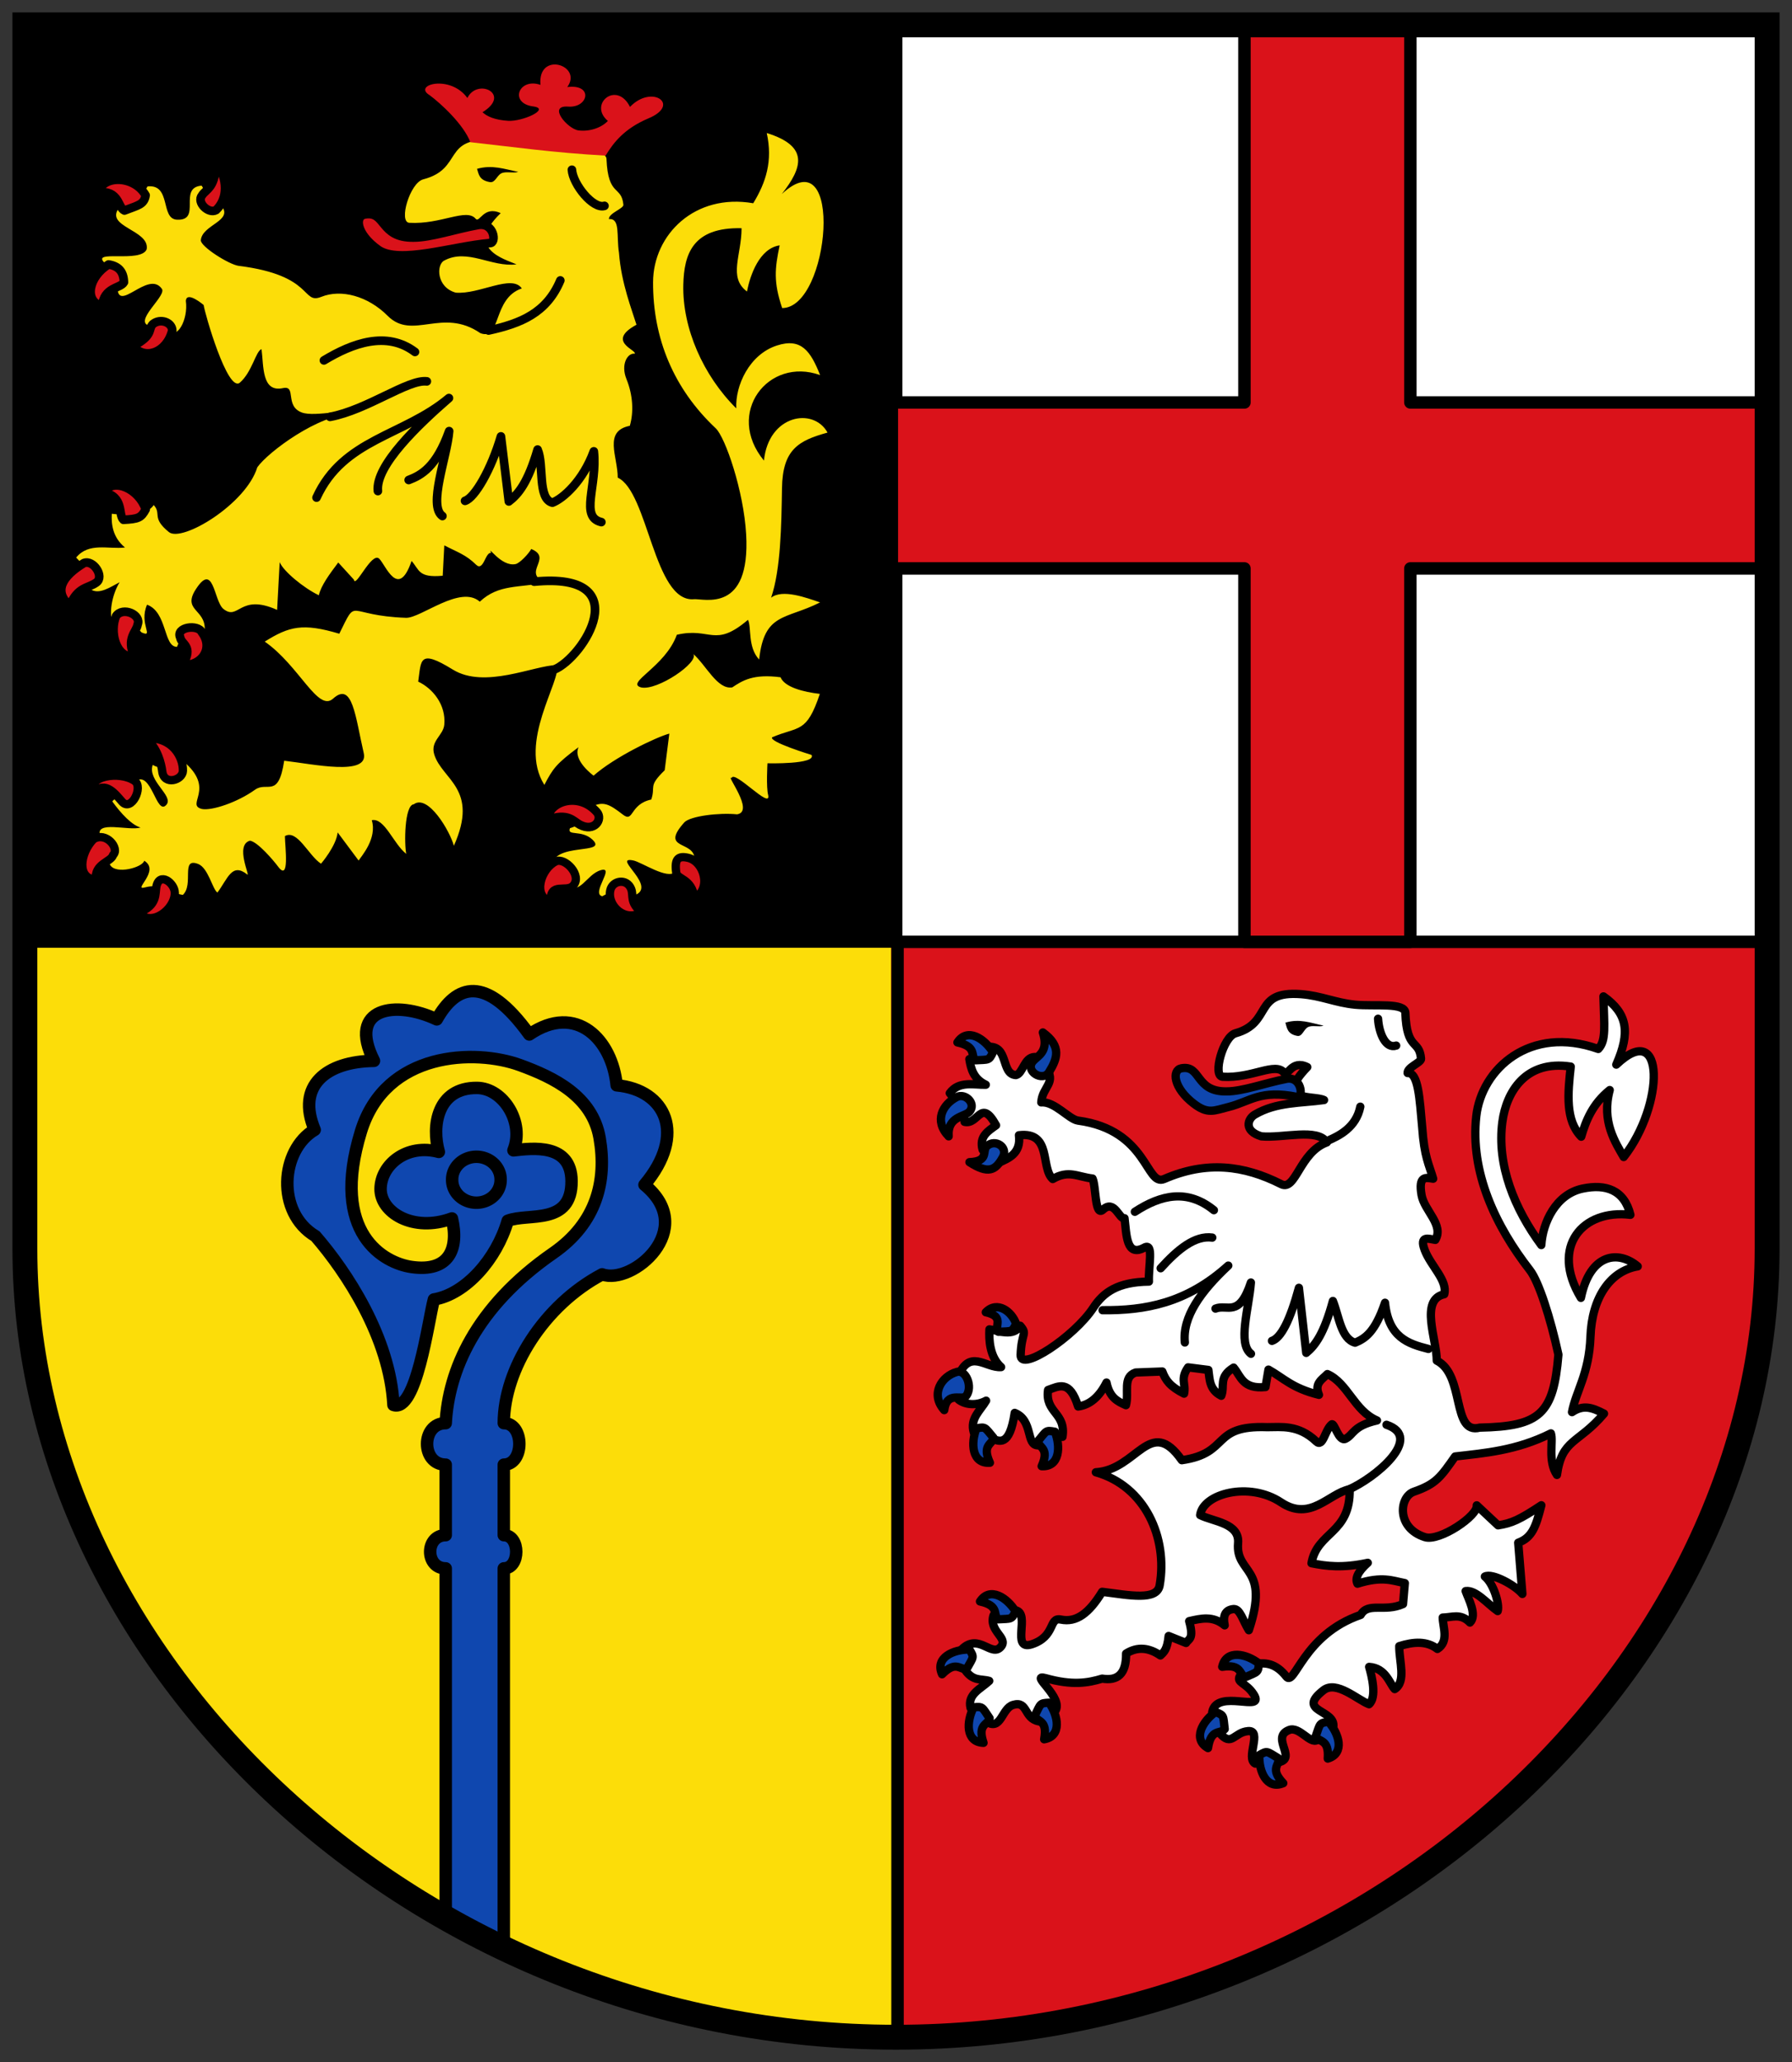 <svg xmlns="http://www.w3.org/2000/svg" height="497" width="432"><rect width="100%" height="100%" fill="#333333" stroke="none"/><path fill="#FFF" d="M215 7h210v220H215z"/><path d="M4.467 227.08h210.96l.395 263.41C105.262 487.82 6.782 397 6.242 312.66z" fill="#fcdd09"/><path d="M214.84 227.12h210L425 312c0 90-110 180-210 180z" fill="#da121a"/><path d="M5 7h212.54v221.42H5z"/><path stroke-linejoin="round" d="M300 7v90h-85v40h85v90h40v-90h85V97h-85V7z" stroke="#000" stroke-width="3" fill="#da121a"/><path stroke-linejoin="round" d="M94.85 338.61c-.865-16.272-11.371-32.125-18.803-40.685-9.573-5.687-8.444-20.795-.187-25.618-4.474-10.655 2.768-16.468 14.297-16.627-6.554-12.972 5.304-14.624 15.131-9.993 4.631-8.25 11.68-11.102 22.308 3.637 11.395-7.752 20.004 1.312 21.064 12.254 11.87 1.085 16.914 11.855 6.706 23.976 13.069 10.738-3 24.25-10.214 21.585-14.051 7.434-23.701 22.863-23.701 35.863 5 0 5 10 0 10v17c4 0 4 8 0 8v92.8l-14-7.45v-85.35c-5 0-5-8 0-8v-17c-6 0-6-10 0-10 .654-12.515 7.023-27.911 25.916-40.997 10.524-7.29 12.955-17.461 11.188-27.704-1.76-10.21-11.19-14.655-19.18-17.582-10.75-3.937-32.417-3.419-38.36 15.983-7.58 24.743 5.695 31.718 12.162 32.656 9.067 1.313 11.496-4.312 9.772-11.694-9.387 3.464-17.28-1.487-17.205-7.147.079-5.806 6.299-10.96 14.046-8.89-1.757-6.164-.445-15.522 9.214-15.424 6.373.064 11.504 8.393 8.772 15.047 4.672-.516 13.92-1.725 14.008 7.367.105 10.834-10.431 7.666-15.386 9.606-2.682 9.242-10.143 17.693-17.802 18.97-1.41 5.406-4.21 27.318-9.746 25.417z" stroke="#000" stroke-linecap="round" stroke-width="3" fill="#0f47af"/><path stroke-linejoin="round" d="M120.684 284.333a5.84 5.463 0 1 1-11.679 0 5.84 5.463 0 1 1 11.679 0z" stroke="#000" stroke-linecap="round" stroke-width="3" fill="none"/><path stroke-linejoin="round" d="M244.91 259.11c1.68-.32 1.972-4.296 4.505-4.356 1.237 2.207 1.307 2.74 2.544 2.36 3.009 3.84-.718 4.75-.938 8.582 3.2-.301 6.693 4.094 8.853 4.385 16.932 2.277 16.303 16.013 20.784 14.072 10.166-4.404 19.145-3.332 28.198 1.246 3.53 1.785 4.426-7.682 11.01-10.065-2.227-3.519-10.515-.976-15.782-1.455-4.31-1.296-3.343-4.207-1.596-5.238 5.207-3.074 11.134-2.733 16.7-3.515-2.542-1.224-12.26.604-4.044-7.94-3.812-1.911-4.716 2.474-5.59 1.354-2.076-2.661-7.71 1.407-14.828.973-2.457-.15.124-9.642 3.108-10.477 9.085-2.544 4.095-10.322 15.816-9.428 4.893.373 8.24 2.074 13.056 2.538 4.722.456 11.987-.605 12.086 1.982.354 9.249 3.358 6.274 3.78 11.039.08.918-3.332 2.041-3.237 3.45 2.607-.223 2.895 6.311 3.515 13.042.494 7.246 1.673 9.014 2.646 12.43-1.746-.261-3.63-.855-2.795 3.96.646 3.721 5.457 7.189 3.31 10.784-1.573-.255-3.909-1.157-2.561 2.427 1.456 3.872 5.608 7.375 4.715 10.674-5.986 1.276-1.784 10.927-1.8 16 6.83 3.421 3.559 17.914 10.348 16.147 14.611-.282 17.804-3.335 18.974-17.6-1.912-8.808-4.717-17.574-6.874-20.348-8.29-10.656-14.447-23.65-12.924-37.123 1.288-11.403 12.959-22.02 29.409-16.191 1.966-2.02 1.405-5.594 1.247-12.67 5.793 4.114 6.541 8.614 3.094 16.443 11.91-11.307 11.58 9.804 1.789 22.27-1.96-3.439-5.421-8.567-3.367-16.143-4.113 3.315-5.736 7.33-6.874 11.24-3.853-3.958-3.24-10.398-2.528-16.893-10.86-1.673-15.517 6.1-16.48 13.333-1.381 10.388 2.912 20.907 9.384 29.684.343-5.444 3.527-12.254 9.933-13.61 5.58-1.18 10.07.29 11.548 6.319-11.523-1.402-19.393 7.659-11.932 20.013 2.216-10.806 9.099-11.496 13.696-7.592-6.63 1.093-11.059 7.565-11.388 16.93-.316 8.997-3.546 13.238-4.452 18.201 2.74-1.83 4.814-1.137 7.713.363-6.232 7.357-10.14 6.013-11.342 14.771-2.277-3.356-.821-8.163-1.463-10.01-8.351 4.18-16.083 4.747-23.09 5.567-3.5 4.977-4.582 6.634-9.948 8.496-3.516 1.22-4.31 8.735 2.676 10.947 3.533 1.118 12.894-5.21 12.485-7.666l5.142 4.818c3.302-.507 5.142-1.345 10.436-4.838-1.333 5.255-2.24 7.789-5.58 9.027L367 384.161c-1.78-2.122-7.267-5.126-9.046-4.192 2.1 1.675 3.585 6.65 3.098 8.324-2.484-1.718-5.243-5.158-7.726-4.816.614 1.794 2.856 5.788 1.04 7.582-2.28-2.324-4.286-1.226-6.567-1.205-.005 2.2 1.595 5.746-1.284 7.57-2.493-1.938-5.682-1.79-9.192-.679-.048 3.663 1.737 8.548-1.097 10.353-1.204-1.214-2.118-5.09-6.171-5.354.644 2.215 1.915 7.305-.023 9.003-2.817-1.077-7.86-5.813-10.978-3.375-6.789 5.309 3.181 4.56 2.346 8.978-2.668-.572-2.196.497-3.834 3.012-1.785 1.066-4.305-3.34-6.776-2.412-4.936 1.855 2.991 7.594-3.684 7.909-2.273-2.243-2.213-.59-4.486.194-2.453-1.215 1.812-8.132-1.745-7.83-3.412.289-3.95 3.918-6.859.451 1.321-2.012-.028-3.58-1.778-5.08 1.166-5.715 12.93.347 9.997-4.223-1.88-2.929-4.387-2.78-3.257-4.558 2.052-.118 3.915-.363 2.913-2.518 2.976-.894 5.739-.396 8.209 2.786 1.995 2.572 4.018-10.093 17.915-14.865 1.79-3.157 5.729-.6 10.217-2.616l.432-5.049c-3.049-.583-5.412-1.737-11.417.143-.602-1.202-.024-2.797 2.48-5.033-6.142 1.33-9.974.813-13.565.102 1.375-7.71 9.413-7.04 9.202-17.835-5.082 1.026-9.42 7.907-16.559 3.155-7.617-5.07-18.792-2.121-19.483 3.075 3.18 1.595 9.551 1.912 9.142 6.769-.635 7.516 7.755 5.53 2.591 20.984-1.537-2.528-2.102-5.124-3.638-5.11-2.127.192-2.645 1.67-2.183 3.933-2.854-2.376-5.708-1.669-8.562-1.013 1.226 4.424-.118 4.199-.754 5.256l-4.195-1.68c-.318 3.287-1.166 3.922-1.986 4.692-2.757-1.891-5.513-2.2-8.269-.464.051 5.117-2.193 6.628-5.766 6.051-3.46 1.045-7.203 1.688-13.63-.115-4.225-1.185 4.588 4.66 2.275 8-3.016-2.065-5.047-.71-3.916 2.41-3.672-.686-2.59-5.023-6.186-3.972-2.83.828-2.839 6.432-6.51 4.014-.86-3.042-2.42-2.581-3.757-3.244-.842-3.351 2.47-4.625 4.492-6.544-1.957-.575-3.915.198-5.873-2.722.768-1.47 1.545-2.939-.723-4.915 4.138-4.06 7.228 2.208 9.493-.693 1.67-2.14-3.105-3.688-1.85-7.494 1.785 1.161 3.57.768 5.355-1.182 3.6.784-1.241 9.703 3.773 8.206 5.937-1.906 4.09-6.615 7.085-5.99 3.755.782 6.807-1.52 9.97-6.686 6.587.825 13.2 2.203 13.857-1.55 2.005-11.45-3.507-23.947-15.385-27.262 9.971-.579 13.05-13.827 20.724-2.909 11.842-1.693 6.87-8.465 20.575-7.96 3.377.011 7.534-.674 11.855 3.449 1.613 1.54 2.06-2.76 3.697-4.114.643-.532 1.704 4.28 3.343 3.464 1.97-.982 1.814-3.12 7.584-4.418-5.504-2.344-7.003-8.976-11.958-11.18-1.263 1.317-3.216 2.222-2.033 5.007-6.514-1.619-8.448-4-12.17-6.084l-.716 4.204c-5.507.556-5.91-2.557-7.682-4.686-3.742 2.264-2.05 4.527-2.981 6.79-2.918-1.496-2.768-3.938-3.11-6.227l-4.889-.621c-1.99 2.863-.457 3.969-.966 6.338-3.308-1.688-4.44-3.15-5.245-5.339l-6.434.244c-3.224 1.085-1.517 4.87-2.337 7.877-1.974-.885-3.94-1.787-4.686-5.46-1.758 3.489-4.042 5.4-6.837 5.777-2.065-6.614-4.686-4.87-7.25-3.985-.777 5.556 4.39 5.455 3.478 11.294-2.758-.103-5.152-.432-5.84 2.053-3.072.072-1.12-6.018-5.682-7.827-1.262 8.438-3.763 6.792-5.68 6.146-2.107-2.597-2.076-1.742-4.184-1.452-.984-3.334 1.587-5.247 2.974-7.633-1.975 1.09-4.727 1.207-6.64-.242 1.782-2.641 1.566-3.026-.278-5.15 2.828-7.48 6.771-2.404 10.533-2.705-2.778-2.448-2.952-6.646-2.812-9.094 2.106.274 5.818 1.916 7.413-.876 1.828 2.145.284 1.545.112 7.076-.132 4.218 12.969-4.457 17.524-11.422 2.408-3.686 5.855-6.197 13.394-6.291-.145-3.693 1.245-9.474-1.089-8.197-4.382 2.396-4.288-3.044-4.79-7.075-1.27.389-2.412-4.649-5.198-2.06-1.981 1.842-1.647-5.668-2.511-7.503-3.653-.428-5.75-2.14-9.597.118-3.004-2.703-.129-11.509-8.15-10.556.594 4.538-2.75 5.625-4.718 6.576l-4.028-3.054c-.941-3.255 1.356-4.546 3.233-5.922-3.671-6.633-4.219-.047-7.592-.825-.133-2.528-1.928-4.89-3.57-6.915 2.206-3.062 5.987-1.93 8.687-2.031-2.943-1.412-3.574-3.749-3.965-6.181 3.307.523 3.417-1.51 4.289-2.935 5.361-.591 3.19 6.589 6.94 6.788z" stroke="#000" stroke-linecap="round" stroke-width="2" fill="#FFF"/><path stroke-linejoin="round" d="M332.21 245.53c.218 3.533 1.843 7.324 4.368 6.473m-16.528 22.944c2.68-1.17 6.874-3.15 7.882-8.223M279.8 305.669c4.148-4.584 8.296-7.956 12.444-7.389m-26.444 17.5c10.1.088 20.203-1.594 30.304-10.754-6.594 6.178-11.106 12.355-10.471 18.532m15.944 2.722c-3.265-2.468-.491-10.972-.023-17.172-2.844 8.618-5.688 5.124-8.533 6.284m13.611 7.777c2.166-.718 4.33-4.812 6.496-12.79l1.767 15.684c2.143-1.753 4.285-4.594 6.427-12.508 1.492 3.787 1.97 9.095 5.35 10.053 2.404-.993 4.808-2.512 7.213-9.625.836 8.354 5.568 9.89 10.469 11.131m-70.777-33.055c6.352-4.143 12.704-5.542 19.055-.389m32.368 67.391c6.54-2.844 18.334-12.594 9.243-15.669" stroke="#000" stroke-linecap="round" stroke-width="2" fill="none"/><path stroke-linejoin="round" d="M284.82 257.47c4.775-.86 3.247 5.705 10.867 5.575 3.858.012 9.282-2.026 14.416-3.02 3.617-.701 4.212 4.446 2.642 4.356-8.96-1.83-11.354 1.114-16.572 2.419-3.523.88-4.98 1.81-8.398-.814-4.924-3.782-5.324-8.09-2.955-8.516z" stroke="#000" stroke-linecap="round" stroke-width="2" fill="#0f47af"/><path d="M309.87 246.47c3.456-1.03 6.027.055 9.212.732-1.115.398-2.81-.199-3.801.365-1.028.584-1.352 2.319-2.536 2.104-2.398-.436-2.49-1.89-2.875-3.201z"/><path stroke-linejoin="round" d="M239.38 253.61c-2.011-3.264-6.168-6.049-8.573-2.374 4.752 1.034 3.083 3.125 4.32 4.31 3.332-.182 3.248.108 4.253-1.936zM252.88 258.42c2.013-3.263 3.105-6.233-1.475-9.578 1.493 4.629-1.193 5.596-2.335 6.872-2.171 2.427 2.313 5.132 3.81 2.706zM230.65 264.4c-3.403 1.765-5.58 5.7-1.954 9.477-.372-4.85 3.91-4.66 5.028-5.958 1.695-1.967-1.052-4.568-3.074-3.519zM241.78 278.85c-1.811 3.382-3.617 4.119-8.076 1.251 4.86-.2 2.936-2.756 4.22-3.89 2.046-1.806 5.108.301 3.856 2.639zM244.95 319.05c-.992-2.889-4.512-5.674-7.307-2.777 4.753 1.034 1.817 3.527 3.054 4.712 3.332-.181 3.248.11 4.253-1.935zM230.7 330.65c-3.7 1-6.53 5.347-3.07 9.213.666-4.818 4.317-2.087 5.326-3.47 1.569-2.153-.057-6.338-2.256-5.743zM235.39 344.26c-1.402 3.568-1.134 8.564 3.249 8.282-2.027-4.422.647-4.342.852-6.042-2.146-2.557-1.863-2.664-4.101-2.24zM254.3 345.07c1.427 3.558 1.195 8.556-3.19 8.304 1.995-4.436-.678-4.337-.895-6.035 2.127-2.572 1.844-2.677 4.085-2.269zM233.71 397.56c-3.833-.051-8.413 1.965-6.6 5.965 3.42-3.458 4.291-.928 5.954-1.337 1.633-2.91 1.833-2.684.646-4.628zM234.72 411.48c-1.76 3.405-2.006 8.403 2.383 8.571-1.563-4.606 1.089-4.253 1.467-5.923-1.872-2.763-1.58-2.84-3.85-2.648zM252.9 410.38c2.211 3.132 3.14 8.048-1.185 8.817.916-4.777-1.662-4.064-2.265-5.666 1.476-2.993 1.175-3.03 3.45-3.151zM244.82 388.35c-2.011-3.264-6.168-6.049-8.573-2.374 4.752 1.034 3.083 3.125 4.32 4.31 3.332-.182 3.248.108 4.253-1.936zM303.5 400.92c-3.033-2.344-7.905-3.485-8.86.803 4.812-.71 3.988 1.836 5.563 2.508 3.054-1.345 3.078-1.044 3.297-3.31zM293.04 412.61c-3.13 2.214-5.646 6.539-1.826 8.707.73-4.81 2.923-3.276 4.027-4.585-.392-3.314-.097-3.249-2.201-4.122zM303.59 423c-.162 3.83 1.72 8.466 5.772 6.77-3.358-3.52-.804-4.316-1.165-5.99-2.862-1.717-2.63-1.91-4.607-.78zM320.23 414.95c2.563 2.85 4.062 7.624-.142 8.895.35-4.852-2.127-3.84-2.915-5.36 1.115-3.147.812-3.148 3.057-3.535z" fill-rule="evenodd" stroke="#000" stroke-linecap="round" stroke-width="2" fill="#0f47af"/><path d="M153.01 85.251c-1.697-.254-3.439 2.538-1.985 6.12 1.57 3.872 1.772 7.956.808 11.253-6.457 1.276-2.897 7.423-2.915 12.495 7.37 3.42 8.71 30.142 18.364 29.301 2.389-.208 13.673 3.53 12.593-15.656-.588-10.464-5.026-23.37-7.335-25.54-10.135-9.524-15.149-21.639-15.104-35.207.038-11.483 10.082-21.479 24.151-19.03 3.076-5.058 4.736-10.178 3.256-16.923 10.241 3.177 8.653 8.304 3.622 14.706 15.113-14.07 11.62 27.485.092 27.477-2.115-6.275-1.775-9.522-.605-15.114-4.841.72-7.112 7.101-7.87 11.132-4.594-3.44-1.308-8.725-1.311-15.262-11.83-.28-13.864 6.291-14.043 13.592-.258 10.488 4.802 21.938 12.768 29.83-.274-5.448 3.113-13.002 9.815-15.16 5.838-1.881 8.099 1.34 10.392 7.137-12.508-4.482-22.982 9.173-13.536 20.604 1.101-11.008 11.892-12.956 15.332-6.748-6.973 1.927-10.838 4.024-10.983 13.39-.136 8.87-.295 19.62-2.626 26.412 2.72-2.166 8.523.009 11.805 1.13-8.337 4.205-13.46 2.396-14.687 13.77-2.834-3.042-1.79-7.82-2.695-9.571-8.136 6.904-8.938 1.695-17.151 3.6-2.79 7.787-12.569 11.608-8.589 12.697 3.882.84 14.01-6.034 12.56-8.065 3.121 2.739 5.792 8.625 9.386 8.052 2.51-1.672 5.087-3.303 11.653-2.44.968 2.374 5.42 3.534 9.47 4.006-3.232 9.635-5.033 7.706-11.504 10.458-.82 1.116 9.504 4.254 9.504 4.254 1.191 2.316-10.627 2.015-10.627 2.015s-.35 5.8.175 7.693c.73 3.588-8.15-6.158-8.826-4.155-1.527-.909 5.653 8.086 1.325 8.761-4.294-.431-11.246.397-12.713 1.934-6.022 6.746 2.395 4.295 2.456 8.8-2.933.056-3.478.28-4.669 3.114-1.765 2.009-8.076-2.33-10.106-2.732-5.53-1.096 6.716 6.729-.251 8.572-2.874-1.668-4.986-1.233-7.214.056-2.844-.623 3.287-7.387-.398-6.274-3.534 1.068-4.883 6.291-8.687 3.575.963-2.27-.793-3.49-2.957-4.552.01-5.85 13.7-2.637 9.635-6.425-2.606-2.427-6.188-.732-5.377-2.729 2.137-.588 6.575-3.2 5.06-5.074 2.946-1.559 4.408-.736 7.69 1.804 2.651 2.052 1.6-2.512 6.84-3.633 1.122-3.312-.863-3.059 3.238-7.052l1.12-8.84c-3.223.879-13.21 5.667-18.261 10.134 0 0-5.108-3.682-3.621-6.859-5.421 4.035-6.188 5.16-8.243 9.09-6.487-10.258 4.207-25.183 3.02-28.893-5.605.108-17.395 5.844-25.096 1.094-8.216-5.067-7.592-2.282-8.337 2.912 3.43 1.594 6.733 5.513 6.29 10.368-.237 2.616-3.438 3.922-2.421 7.193 1.903 6.122 10.887 8.236 4.728 21.999-.937-3.536-6.221-12.507-9.652-10.01-2.294.191-2.322 9.696-1.823 11.958-3.079-2.375-5.232-8.77-8.311-8.115 1.322 4.422-2.495 8.664-3.18 9.72l-5.05-6.77c-.343 3.286-4.007 7.534-4.007 7.534-2.973-1.89-5.737-8.383-8.71-6.647.028 2.595 1.186 11.155-1.65 7.338-.982-1.325-4.871-5.955-6.77-6.239-3.732 1.045.205 8.837-.678 8.135-3.685-2.932-4.675 1.03-7.17 4.369-1.19-.755-2.188-5.948-4.658-6.895-4.285-1.644-.952 4.904-3.678 7.465-3.96-.686-5.281-2.855-9.161-1.803-3.052.827 3.813-4.021-.148-6.438-.371 1.606-6.788 3.385-8.203 1.044-1.42-2.348-.432-5.815-2.449-7.036-1.227-3.828 6.912-1.123 9.782-2.009-2.112-.574-4.713-3.362-6.825-6.28.829-1.47 8.01-2.878 5.565-4.853 3.88-2.891 5.047 8.531 7.49 5.631 1.802-2.138-4.664-5.786-3.31-9.59 1.926 1.16 5.373 1.01 7.298-.94 8.112 6.721.456 10.537 4.563 11.563 2.386.461 8.555-1.59 12.79-4.635 2.955-2.125 5.638 2.275 7.04-6.997 7.105.825 20.468 3.764 19.18-1.825-2.038-8.826-2.693-17.395-7.398-13.136-3.664 3.317-8.145-7.954-16.47-13.746 5.895-3.69 9.18-4.527 17.97-1.901 4.523-9.117 1.36-4.338 16.143-3.833 3.644.012 13.07-8.012 17.73-3.89 4.564-4.28 9.46-3.286 15.883-4.617-5.937-2.342 1.868-5.875-3.476-8.078-.656 1.186-2.783 3.417-3.76 3.631-3.507.767-6.903-4.861-5.905-2.684-1.418-.326-1.828 4.62-3.651 2.824-2.444-2.407-4.442-2.985-7.647-4.647l-.383 7.314c-5.94.555-5.598-1.433-7.509-3.561-3.211 9.412-6.245.947-7.796-.538-1.855-1.775-5.75 7.321-6.12 5.033l-3.76-4.12c-2.146 2.861-4.13 5.526-4.68 7.895-3.569-1.688-8.568-5.79-9.437-7.977l-.62 11.506c-9.097-4.094-9.234 2.756-12.977-.255-2.368-2.015-2.282-11.945-6.95-4.183-2.743 4.9 3.361 4.353 2.378 10.19-2.975-.103-5.833.668-6.574 3.152-3.315.072-2.308-8.353-7.23-10.161-2.042 4.65 1.828 8.023-1.314 6.693-2.273-2.596-4.715-2.292-6.988-2.002-1.061-3.333.2-7.719 1.695-10.104-2.13 1.09-4.961 3.13-7.024 1.683 1.922-2.64-1.474-5.5-3.463-7.623 3.051-3.744 7.717-1.953 11.775-2.43-2.996-2.446-3.329-5.68-3.178-8.127 2.272.274 8.375.678 10.096-2.113 1.971 2.144-.628 3.034 3.665 6.523 3.158 2.566 18.6-6.73 21.314-15.616 2.598-3.684 14.805-12.785 22.936-12.88-.068-1.608-8.965.89-12.21-.327-4.204-1.578-1.194-6.595-4.54-5.875-5.18 1.115-4.626-5.356-5.167-9.385-1.37.388-2.246 5.5-5.25 8.089-2.953 2.36-8.427-16.691-8.708-18.74 0 0-4.107-3.509-4.287-.98.64 4.536-2.28 9.747-4.265 6.849-2.135-3.548-2.675-.826-5.17-1.128-2.253-1.604 4.899-7.157 3.624-8.67-3.272-4.568-10.694 6.155-10.678-.46.82-3.351.908-2.883-3.064-5.732-3.531-3.335 8.71.1 10.11-3.3.813-4.711-10.318-5.397-6.615-10.028 5.218.111 5.886-3.71 6.827-5.133 5.783-.591 3.028 7.823 7.073 8.022 6.134.31.16-7.735 5.96-8.203 1.334 2.205 3.335 5.077 4.669 4.695 3.245 3.84-4.504 4.62-4.862 8.442-.141 1.502 6.813 5.907 9.143 6.197 18.264 2.276 15.084 9.402 19.916 7.461 4.805-1.928 11.256-.165 15.974 4.574 6.028 6.054 13.149-2.146 22.37 4.192 5.072 1.882 2.874-8.406 9.977-10.789-2.402-3.517-10.242 1.5-15.924 1.02-4.649-1.294-4.706-6.68-2.822-7.71 5.617-3.072 11.46 1.668 17.465.886-2.743-1.223-12.675-3.796-3.812-12.338-4.112-1.91-5.088 2.474-6.03 1.354-2.24-2.66-8.316 1.407-15.995.973-2.65-.15.133-9.637 3.352-10.473 9.8-2.542 4.417-10.317 17.06-9.424 5.278.373 8.888 2.073 14.084 2.538 5.094.455 12.93-.605 13.037 1.98.382 9.245 3.622 6.272 4.076 11.035.088.918-3.593 2.04-3.49 3.448 2.812-.222 1.761 3.976 2.43 8.177.533 7.243 3.166 13.87 4.215 17.285-7.41 4.012.112 6.117-.416 6.96z" fill="#fcdd09"/><path stroke-linejoin="round" d="M137.87 40.912c.235 3.532 5.126 9.555 7.85 8.704M117.778 79.66c7.84-1.72 14.014-4.25 17.3-12.07m-55.52 32.88c8.948-1.664 18.867-9.12 23.34-8.552m-26.59 28.009c6.496-14.211 21.026-14.831 31.92-23.988-7.11 6.175-17.811 16.238-17.127 22.413m15.549 6.02c-3.522-2.466 1.12-14.267 1.625-20.464-3.068 8.614-6.686 10.622-9.754 11.78m13.582 5.025c2.335-.718 6.32-7.56 8.656-15.534l1.907 15.678c2.31-1.753 4.622-4.592 6.932-12.503 1.61 3.786-.074 11.841 3.57 12.798 2.594-.992 7.388-5.26 9.982-12.37.902 8.35-3.465 15.812 1.82 17.053M78.09 86.862c6.851-4.141 15.097-7.19 21.949-2.038m33.542 76.569c7.055-2.843 20.32-23.627-4.802-21.202" stroke="#000" stroke-linecap="round" stroke-width="2.077" fill="none"/><path stroke-linejoin="round" d="M87.975 51.678c5.15-.86 3.502 5.702 11.722 5.573 4.162.012 10.012-2.026 15.55-3.02 3.902-.7 4.544 4.445 2.85 4.355-8.94.739-21.786 5.155-26.935 1.604-5.312-3.78-5.742-8.086-3.187-8.512z" stroke="#000" stroke-linecap="round" stroke-width="2.077" fill="#da121a"/><path d="M115 40.689c3.728-1.03 6.502.055 9.937.732-1.203.398-3.03-.2-4.1.364-1.109.584-1.459 2.318-2.736 2.103-2.587-.435-2.687-1.89-3.1-3.199z"/><path stroke-linejoin="round" d="M35.104 47.066c-2.701-4.742-10.169-4.992-11.468-.686 5.19-.642 4.727 3.66 6.367 4.362 3.353-1.31 4.72-1.395 5.101-3.676zM52.094 50.633c2.817-2.7 2.984-7.397-.133-11.856.258 6.448-2.374 6.831-3.255 8.308-1.408 1.674 1.573 4.572 3.388 3.548zM26.168 63.744c-4.694 2.862-6.092 8.807-1.55 10.057.375-4.653 4.413-4.238 5.255-5.761-.052-2.557-1.282-3.92-3.705-4.296zM41.529 79.652c-1.375 5.396-6.636 7.207-9.439 3.755 5.034-2.643 3.506-3.995 4.76-5.295 1.835-1.49 4.644-.411 4.679 1.54zM35.123 122.76c-1.587-4.818-7.626-7.796-10.221-4.123 5.127 1.034 3.52 5.456 4.854 6.64 3.595-.18 4.282-.474 5.366-2.517zM20.229 135.71c-5.288 3.227-7.357 6.805-3.4 10.282 1.886-4.622 4.37-4.137 6.416-5.608 1.972-1.418-.734-5.58-3.016-4.674zM27.97 148.49c-1.512 3.567-.251 10.116 4.477 9.834-2.186-4.42.503-6.09.725-7.79.99-2.36-3.565-4.412-5.202-2.044zM48.642 152.37c2.9 3.75.122 8.164-4.608 7.912 2.736-4.628-.342-4.919-.576-6.616-1.205-2.571 4.322-3.26 5.184-1.296z" fill-rule="evenodd" stroke="#000" stroke-linecap="round" stroke-width="2.077" fill="#da121a"/><path stroke-linejoin="round" d="M32.462 188.21c-3.657-2.511-11.797-1.147-9.841 2.852 2.717-3.047 5.217.35 6.81 2.163 2.233 2.54 5.185-3.535 3.03-5.015zM22.523 202.26c-3.26 3.404-4.109 9.566.626 9.734-.52-3.826 3.702-4.25 4.11-5.92 1.675-1.595-1.704-5.756-4.736-3.814zM42.14 215.22c.009 3.936-5.61 8.303-8.734 4.755 4.573-1.694 3.964-4.542 4.285-6.241.698-3.71 4.443-.97 4.449 1.486zM44.096 185.76c.061-3.15-2.376-8.185-8.86-7.817 2.794 2.394 3.669 6.23 3.883 8.001.416 3.44 4.932 2.129 4.977-.184z" fill-rule="evenodd" stroke="#000" stroke-linecap="round" stroke-width="2" fill="#da121a"/><path stroke-linejoin="round" d="M143.89 195.74c-4.403-5.038-11.796-2.556-11.888 1.85 4.92-1.799 6.147.308 7.758 1.17 3.539 1.895 5.63-1.304 4.13-3.02z" fill-rule="evenodd" stroke="#000" stroke-linecap="round" stroke-width="2.077" fill="#da121a"/><path stroke-linejoin="round" d="M134 207.61c-3.638 1.749-5.722 8.463-1.234 9.7-.255-4.864 3.744-2.08 5.405-3.847 2.287-2.434-1.98-6.906-4.171-5.853zM147.13 214.55c-.839 3.74 3.619 7.872 7.526 5.283-2.928-2.275-1.87-3.985-2.504-5.582-1.053-2.647-4.494-2.056-5.022.299zM165.88 206.75c3.867.899 5.712 7.483 1.552 9.692-.666-4.819-4.167-4.396-4.409-6.12-.468-3.335.469-4.127 2.857-3.572z" fill-rule="evenodd" stroke="#000" stroke-linecap="round" stroke-width="2" fill="#da121a"/><path d="M216.37 490.35V227H425" stroke="#000" stroke-width="3" fill="none"/><path d="M113.39 34.276c-1.61-4.24-7.021-9.266-9.842-11.352-4.132-2.498 4.985-5.04 9.126.695 2.414-4.937 10.733-.914 3.646 3.427 1.06 1.013 2.98 1.877 6.18 2.073 3.438.21 10.13-2.805 6.224-3.442-6.128-.679-3.69-7.056 1.568-5.22-.742-8.235 10.302-4.758 6.463.524 6.367-.797 5.124 5.105.17 4.712-5.013-.34-.076 5.405 2.535 5.739 2.598.332 5.477-.587 7.079-2.285-4.784-4.054 2.134-9.804 5.337-3.384 5.316-5.54 12.372-.51 4.41 2.778-5.863 2.498-8.417 5.879-10.293 8.964-12.581-.687-22.582-2.132-32.603-3.23z" fill="#da121a"/><path d="M6 6h420v295c0 100-95 190-210 190S6 401 6 301z" stroke="#000" stroke-width="6" fill="none"/></svg>